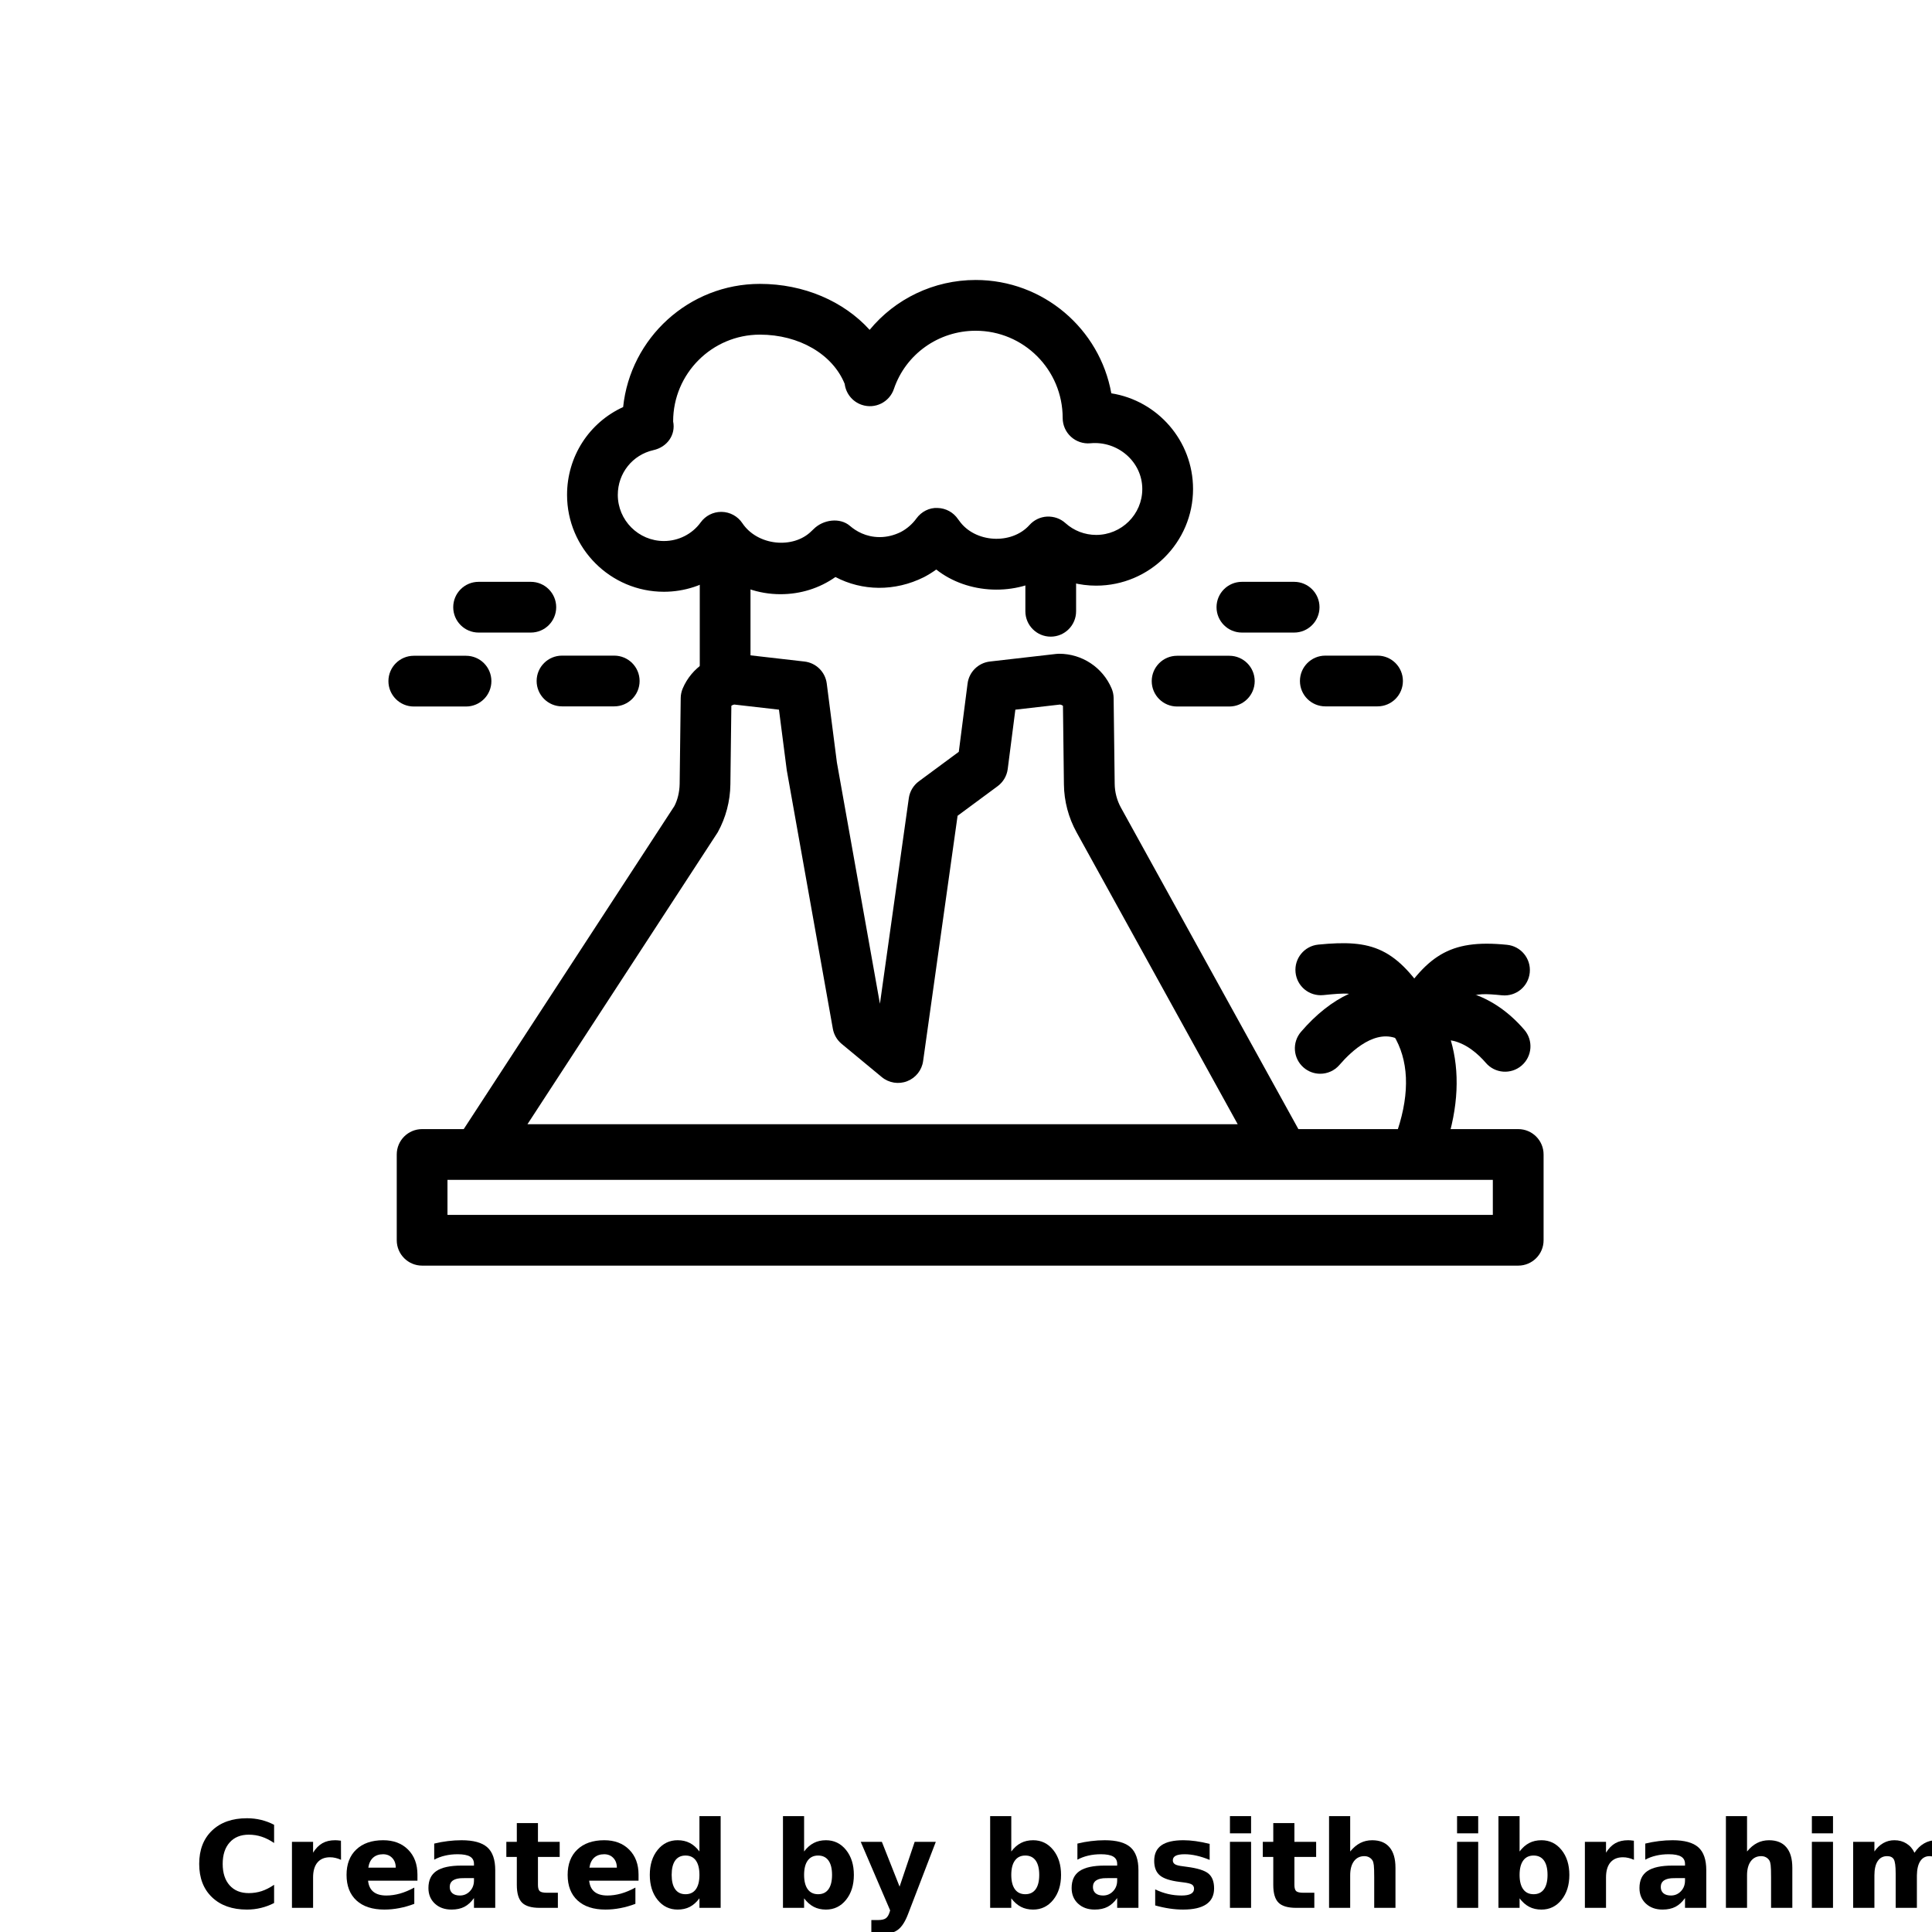 <?xml version="1.0" encoding="UTF-8"?>
<svg width="700pt" height="700pt" version="1.1" viewBox="0 0 700 700" xmlns="http://www.w3.org/2000/svg" xmlns:xlink="http://www.w3.org/1999/xlink">
 <defs>
  <symbol id="l" overflow="visible">
   <path d="m29.312-1.75c-1.512 0.781-3.09 1.371-4.734 1.766-1.637 0.406-3.34 0.609-5.109 0.609-5.312 0-9.527-1.484-12.641-4.453-3.106-2.969-4.656-7-4.656-12.094s1.551-9.125 4.656-12.094c3.113-2.969 7.328-4.453 12.641-4.453 1.77 0 3.473 0.199 5.109 0.594 1.645 0.398 3.223 0.992 4.734 1.781v6.594c-1.531-1.039-3.039-1.801-4.516-2.281-1.48-0.488-3.039-0.734-4.672-0.734-2.938 0-5.246 0.945-6.922 2.828-1.68 1.875-2.516 4.465-2.516 7.766 0 3.293 0.836 5.883 2.516 7.766 1.676 1.875 3.984 2.812 6.922 2.812 1.633 0 3.191-0.238 4.672-0.719 1.477-0.488 2.984-1.254 4.516-2.297z"/>
  </symbol>
  <symbol id="f" overflow="visible">
   <path d="m21.453-17.406c-0.68-0.312-1.352-0.539-2.016-0.688-0.656-0.156-1.32-0.234-1.984-0.234-1.969 0-3.484 0.633-4.547 1.891-1.055 1.262-1.578 3.07-1.578 5.422v11.016h-7.656v-23.922h7.656v3.922c0.977-1.562 2.102-2.703 3.375-3.422 1.281-0.719 2.812-1.078 4.594-1.078 0.25 0 0.523 0.012 0.828 0.031 0.301 0.023 0.734 0.07 1.297 0.141z"/>
  </symbol>
  <symbol id="e" overflow="visible">
   <path d="m27.562-12.031v2.188h-17.891c0.188 1.793 0.832 3.137 1.938 4.031 1.113 0.898 2.672 1.344 4.672 1.344 1.602 0 3.25-0.234 4.938-0.703 1.688-0.477 3.422-1.203 5.203-2.172v5.891c-1.805 0.688-3.609 1.203-5.422 1.547-1.812 0.352-3.621 0.531-5.422 0.531-4.336 0-7.703-1.098-10.109-3.297-2.398-2.207-3.594-5.297-3.594-9.266 0-3.906 1.176-6.973 3.531-9.203 2.363-2.238 5.609-3.359 9.734-3.359 3.758 0 6.769 1.137 9.031 3.406 2.258 2.262 3.391 5.281 3.391 9.062zm-7.859-2.531c0-1.457-0.43-2.629-1.281-3.516-0.844-0.895-1.949-1.344-3.312-1.344-1.492 0-2.699 0.418-3.625 1.25-0.918 0.836-1.492 2.039-1.719 3.609z"/>
  </symbol>
  <symbol id="b" overflow="visible">
   <path d="m14.391-10.766c-1.594 0-2.793 0.273-3.594 0.812-0.805 0.543-1.203 1.34-1.203 2.391 0 0.969 0.32 1.73 0.969 2.281 0.645 0.543 1.547 0.812 2.703 0.812 1.438 0 2.644-0.516 3.625-1.547 0.988-1.031 1.484-2.32 1.484-3.875v-0.875zm11.688-2.891v13.656h-7.703v-3.547c-1.031 1.449-2.188 2.508-3.469 3.172s-2.84 1-4.672 1c-2.481 0-4.496-0.723-6.047-2.172-1.543-1.445-2.312-3.32-2.312-5.625 0-2.812 0.961-4.867 2.891-6.172 1.938-1.312 4.969-1.969 9.094-1.969h4.516v-0.609c0-1.207-0.48-2.094-1.438-2.656-0.949-0.562-2.438-0.844-4.469-0.844-1.637 0-3.156 0.168-4.562 0.5-1.406 0.324-2.719 0.812-3.938 1.469v-5.828c1.645-0.406 3.289-0.707 4.938-0.906 1.656-0.207 3.305-0.312 4.953-0.312 4.32 0 7.438 0.855 9.344 2.562 1.914 1.699 2.875 4.461 2.875 8.281z"/>
  </symbol>
  <symbol id="d" overflow="visible">
   <path d="m12.031-30.719v6.797h7.875v5.469h-7.875v10.141c0 1.117 0.219 1.871 0.656 2.266 0.438 0.387 1.312 0.578 2.625 0.578h3.938v5.469h-6.562c-3.023 0-5.164-0.629-6.422-1.891-1.262-1.258-1.891-3.398-1.891-6.422v-10.141h-3.797v-5.469h3.797v-6.797z"/>
  </symbol>
  <symbol id="j" overflow="visible">
   <path d="m19.953-20.422v-12.812h7.688v33.234h-7.688v-3.453c-1.055 1.406-2.215 2.438-3.484 3.094-1.273 0.656-2.742 0.984-4.406 0.984-2.949 0-5.371-1.172-7.266-3.516-1.887-2.344-2.828-5.359-2.828-9.047s0.941-6.703 2.828-9.047c1.895-2.344 4.316-3.516 7.266-3.516 1.656 0 3.117 0.336 4.391 1 1.281 0.656 2.445 1.684 3.5 3.078zm-5.047 15.484c1.645 0 2.894-0.598 3.75-1.797 0.863-1.195 1.297-2.93 1.297-5.203 0-2.281-0.434-4.019-1.297-5.219-0.855-1.195-2.106-1.797-3.75-1.797-1.625 0-2.871 0.602-3.734 1.797-0.855 1.199-1.281 2.938-1.281 5.219 0 2.273 0.426 4.008 1.281 5.203 0.863 1.199 2.109 1.797 3.734 1.797z"/>
  </symbol>
  <symbol id="a" overflow="visible">
   <path d="m16.406-4.938c1.633 0 2.883-0.598 3.75-1.797 0.863-1.195 1.297-2.93 1.297-5.203 0-2.281-0.434-4.019-1.297-5.219-0.867-1.195-2.117-1.797-3.75-1.797-1.637 0-2.891 0.605-3.766 1.812-0.875 1.199-1.312 2.934-1.312 5.203 0 2.262 0.438 3.996 1.312 5.203 0.875 1.199 2.129 1.797 3.766 1.797zm-5.078-15.484c1.051-1.395 2.219-2.422 3.5-3.078 1.281-0.664 2.754-1 4.422-1 2.945 0 5.367 1.172 7.266 3.516 1.895 2.344 2.844 5.359 2.844 9.047s-0.949 6.703-2.844 9.047c-1.898 2.344-4.32 3.516-7.266 3.516-1.668 0-3.141-0.336-4.422-1s-2.449-1.691-3.5-3.078v3.453h-7.656v-33.234h7.656z"/>
  </symbol>
  <symbol id="i" overflow="visible">
   <path d="m0.531-23.922h7.656l6.422 16.234 5.469-16.234h7.656l-10.062 26.188c-1.012 2.664-2.195 4.523-3.547 5.578-1.344 1.062-3.121 1.594-5.328 1.594h-4.422v-5.016h2.391c1.301 0 2.242-0.211 2.828-0.625 0.594-0.406 1.055-1.148 1.391-2.219l0.203-0.656z"/>
  </symbol>
  <symbol id="h" overflow="visible">
   <path d="m22.359-23.172v5.797c-1.637-0.676-3.215-1.188-4.734-1.531-1.523-0.344-2.961-0.516-4.312-0.516-1.461 0-2.543 0.184-3.25 0.547-0.699 0.367-1.047 0.922-1.047 1.672 0 0.617 0.266 1.09 0.797 1.422 0.531 0.324 1.488 0.562 2.875 0.719l1.344 0.188c3.914 0.5 6.551 1.324 7.906 2.469 1.352 1.137 2.031 2.922 2.031 5.359 0 2.555-0.945 4.469-2.828 5.75-1.875 1.281-4.68 1.922-8.406 1.922-1.586 0-3.219-0.125-4.906-0.375s-3.422-0.625-5.203-1.125v-5.812c1.52 0.742 3.082 1.297 4.688 1.672 1.602 0.367 3.234 0.547 4.891 0.547 1.488 0 2.609-0.203 3.359-0.609 0.758-0.414 1.141-1.031 1.141-1.844 0-0.688-0.262-1.195-0.781-1.531-0.523-0.332-1.559-0.594-3.109-0.781l-1.344-0.172c-3.406-0.426-5.793-1.211-7.156-2.359-1.367-1.156-2.047-2.91-2.047-5.266 0-2.531 0.867-4.406 2.609-5.625 1.738-1.227 4.398-1.844 7.984-1.844 1.406 0 2.883 0.109 4.438 0.328 1.551 0.211 3.238 0.543 5.062 1z"/>
  </symbol>
  <symbol id="c" overflow="visible">
   <path d="m3.672-23.922h7.656v23.922h-7.656zm0-9.312h7.656v6.234h-7.656z"/>
  </symbol>
  <symbol id="g" overflow="visible">
   <path d="m27.734-14.562v14.562h-7.703v-11.109c0-2.094-0.047-3.531-0.141-4.312-0.086-0.781-0.242-1.359-0.469-1.734-0.305-0.5-0.711-0.883-1.219-1.156-0.512-0.281-1.094-0.422-1.75-0.422-1.594 0-2.852 0.617-3.766 1.844-0.906 1.23-1.359 2.938-1.359 5.125v11.766h-7.656v-33.234h7.656v12.812c1.145-1.395 2.363-2.422 3.656-3.078 1.301-0.664 2.738-1 4.312-1 2.758 0 4.852 0.852 6.281 2.547 1.438 1.688 2.156 4.152 2.156 7.391z"/>
  </symbol>
  <symbol id="k" overflow="visible">
   <path d="m25.844-19.953c0.969-1.477 2.117-2.602 3.453-3.375 1.332-0.781 2.797-1.172 4.391-1.172 2.75 0 4.844 0.852 6.281 2.547 1.438 1.688 2.156 4.152 2.156 7.391v14.562h-7.688v-12.469c0.008-0.188 0.02-0.379 0.031-0.578 0.008-0.195 0.016-0.484 0.016-0.859 0-1.695-0.25-2.926-0.75-3.688-0.5-0.758-1.309-1.141-2.422-1.141-1.449 0-2.57 0.602-3.359 1.797-0.793 1.199-1.203 2.93-1.234 5.188v11.75h-7.688v-12.469c0-2.656-0.23-4.363-0.688-5.125-0.449-0.758-1.258-1.141-2.422-1.141-1.469 0-2.606 0.605-3.406 1.812-0.793 1.199-1.188 2.918-1.188 5.156v11.766h-7.703v-23.922h7.703v3.5c0.938-1.352 2.016-2.367 3.234-3.047 1.219-0.688 2.555-1.031 4.016-1.031 1.656 0 3.113 0.402 4.375 1.203 1.27 0.793 2.234 1.906 2.891 3.344z"/>
  </symbol>
 </defs>
 <g>
  <path d="m464.02 425.71h-289.87c-3.375 0-6.477-1.848-8.086-4.812-1.605-2.969-1.457-6.574 0.387-9.402l77.863-119.4c1.109-2.059 1.902-5.059 1.938-8.086l0.383-31.094c0.012-1.203 0.266-2.387 0.734-3.492 3.25-7.625 10.711-12.555 19-12.555 0.352 0 0.699 0.02 1.047 0.059l24.062 2.758c4.203 0.484 7.531 3.766 8.07 7.965l3.68 28.637 15.586 87.391 10.465-74.477c0.34-2.441 1.656-4.644 3.641-6.113l14.469-10.691 3.184-24.746c0.539-4.195 3.871-7.477 8.07-7.965l24.062-2.758c0.344-0.039 0.695-0.059 1.047-0.059 8.285 0 15.742 4.926 18.996 12.547 0.477 1.109 0.727 2.297 0.742 3.5l0.383 31.098c0.035 3.019 0.824 6.012 2.289 8.66l65.91 119.4c1.57 2.852 1.523 6.316-0.129 9.117-1.66 2.801-4.668 4.519-7.922 4.519zm-272.91-18.387h257.33l-58.383-105.77c-2.922-5.293-4.508-11.285-4.578-17.328l-0.348-28.504c-0.305-0.234-0.668-0.391-1.059-0.449l-16.188 1.855-2.766 21.496c-0.32 2.488-1.637 4.731-3.652 6.223l-14.516 10.727-12.488 88.879c-0.461 3.301-2.676 6.086-5.777 7.289-3.098 1.211-6.621 0.637-9.188-1.484l-14.551-12.043c-1.676-1.387-2.805-3.328-3.188-5.473l-16.695-93.676-2.828-21.938-16.191-1.855c-0.391 0.059-0.754 0.211-1.059 0.445l-0.352 28.516c-0.078 6.051-1.66 12.039-4.578 17.32z"/>
  <path d="m282.79 215.29c-8.027 0-15.648-2.711-21.742-7.527-5.875 4.254-13.043 6.644-20.492 6.644-19.355 0-35.102-15.746-35.102-35.102 0-14 8.07-26.227 20.32-31.82 2.613-25.043 23.84-44.629 49.562-44.629 15.953 0 30.379 6.316 39.75 16.656 9.234-11.215 23.211-18.07 38.418-18.07 24.527 0 44.98 17.754 49.145 41.062 16.758 2.644 29.613 17.188 29.613 34.676 0 19.305-15.746 35.012-35.102 35.012-5.894 0-11.629-1.48-16.727-4.25-12.133 8.191-29.82 7.441-41.215-1.594-1.402 1.02-2.883 1.938-4.426 2.75-10.617 5.309-22.422 5.059-32.098-0.035-5.762 4.062-12.629 6.227-19.906 6.227zm-21.473-29.828h0.172c3.012 0.059 5.805 1.586 7.477 4.09 5.469 8.195 18.445 9.473 25.07 2.859 0.031-0.031 0.754-0.715 0.785-0.746 3.406-3.406 9.484-4.273 13.133-1.125 2.148 1.855 5.758 4.062 10.766 4.062 2.621 0 5.211-0.629 7.695-1.867 2.156-1.133 4.152-2.852 5.617-4.879 1.773-2.461 4.691-3.981 7.68-3.805 2.981 0.07 5.738 1.586 7.398 4.051 0.148 0.184 0.293 0.367 0.43 0.566 5.629 8.008 18.93 8.844 25.469 1.543 1.629-1.816 3.918-2.914 6.356-3.043 2.527-0.09 4.836 0.719 6.648 2.352 3.066 2.769 7.023 4.293 11.145 4.293 9.215 0 16.715-7.461 16.715-16.625 0-9.922-8.93-17.52-18.809-16.582-2.562 0.242-5.129-0.621-7.035-2.359-1.914-1.742-3-4.207-3-6.793 0-17.516-14.145-31.617-31.527-31.617-13.449 0-25.352 8.477-29.621 21.082-1.625 4.809-6.832 7.398-11.656 5.758-3.453-1.172-5.754-4.191-6.176-7.582-4.344-10.727-16.504-17.848-30.711-17.848-17.34 0-31.445 14.105-31.445 31.445 1 4.91-2.207 9.297-7.102 10.391-7.621 1.703-12.949 8.375-12.949 16.227 0 9.215 7.5 16.715 16.715 16.715 5.277 0 10.258-2.523 13.309-6.746 1.73-2.402 4.504-3.816 7.453-3.816z"/>
  <path d="m262.73 254.09c-5.078 0-9.191-4.117-9.191-9.191v-36.938c0-5.078 4.117-9.191 9.191-9.191 5.078 0 9.191 4.117 9.191 9.191v36.938c0 5.074-4.117 9.191-9.191 9.191z"/>
  <path d="m380.7 230.67c-5.078 0-9.191-4.117-9.191-9.191v-16.582c0-5.078 4.117-9.191 9.191-9.191 5.078 0 9.191 4.117 9.191 9.191v16.582c0 5.074-4.113 9.191-9.191 9.191z"/>
  <path d="m550.08 458.56h-397.14c-5.078 0-9.191-4.117-9.191-9.191v-31.082c0-5.078 4.117-9.191 9.191-9.191h397.14c5.078 0 9.191 4.117 9.191 9.191v31.082c0.004 5.074-4.113 9.191-9.191 9.191zm-387.95-18.387h378.75v-12.695h-378.75z"/>
  <path d="m515.13 421.45c-0.941 0-1.906-0.148-2.856-0.457-4.824-1.578-7.461-6.769-5.887-11.594 4.516-13.812 3.992-25.41-1.547-34.469-1.344-2.199-1.707-4.856-0.996-7.332s2.426-4.539 4.727-5.691c14.707-7.352 31.449-3.059 43.715 11.199 3.312 3.848 2.879 9.652-0.969 12.965-3.856 3.316-9.652 2.883-12.965-0.969-2.644-3.07-7.133-7.215-12.695-8.16 3.32 11.32 2.742 24.293-1.793 38.168-1.262 3.875-4.863 6.332-8.734 6.34z"/>
  <path d="m512.67 379.32c-1.68 0-3.379-0.457-4.902-1.422-4.293-2.711-5.57-8.391-2.859-12.68 11.848-18.742 19.824-25.051 41.113-22.898 5.051 0.504 8.738 5.004 8.238 10.059-0.504 5.047-4.949 8.734-10.059 8.238-11.566-1.152-14.066-0.883-23.75 14.422-1.75 2.769-4.731 4.281-7.781 4.281z"/>
  <path d="m478.34 389.04c-2.125 0-4.254-0.73-5.992-2.227-3.848-3.312-4.281-9.117-0.969-12.965 5.504-6.398 11.398-11.016 17.402-13.777-2.445-0.223-5.356 0.082-9.32 0.473-5.129 0.492-9.562-3.191-10.059-8.238-0.504-5.055 3.188-9.555 8.238-10.059 19.527-1.922 28.207 0.863 41.113 21.258 2.203 3.488 1.816 8.02-0.953 11.082-2.762 3.059-7.219 3.91-10.93 2.055-8.285-4.137-17.062 3.981-21.559 9.199-1.82 2.117-4.387 3.199-6.973 3.199z"/>
  <path d="m468.89 229.19h-18.926c-5.078 0-9.191-4.117-9.191-9.191 0-5.078 4.117-9.191 9.191-9.191h18.926c5.078 0 9.191 4.117 9.191 9.191 0 5.078-4.117 9.191-9.191 9.191z"/>
  <path d="m445.41 255.98h-18.926c-5.078 0-9.191-4.117-9.191-9.191 0-5.078 4.117-9.191 9.191-9.191h18.926c5.078 0 9.191 4.117 9.191 9.191 0 5.078-4.117 9.191-9.191 9.191z"/>
  <path d="m499.11 255.93h-18.926c-5.078 0-9.191-4.117-9.191-9.191 0-5.078 4.117-9.191 9.191-9.191h18.926c5.078 0 9.191 4.117 9.191 9.191 0 5.074-4.117 9.191-9.191 9.191z"/>
  <path d="m192.33 229.19h-18.926c-5.078 0-9.191-4.117-9.191-9.191 0-5.078 4.117-9.191 9.191-9.191h18.926c5.078 0 9.191 4.117 9.191 9.191 0 5.078-4.117 9.191-9.191 9.191z"/>
  <path d="m168.85 255.98h-18.926c-5.078 0-9.191-4.117-9.191-9.191 0-5.078 4.117-9.191 9.191-9.191h18.926c5.078 0 9.191 4.117 9.191 9.191 0 5.078-4.117 9.191-9.191 9.191z"/>
  <path d="m222.55 255.93h-18.926c-5.078 0-9.191-4.117-9.191-9.191 0-5.078 4.117-9.191 9.191-9.191h18.926c5.078 0 9.191 4.117 9.191 9.191 0 5.074-4.117 9.191-9.191 9.191z"/>
  <use x="70" y="691.25" xlink:href="#l"/>
  <use x="102.109" y="691.25" xlink:href="#f"/>
  <use x="123.684" y="691.25" xlink:href="#e"/>
  <use x="153.355" y="691.25" xlink:href="#b"/>
  <use x="182.879" y="691.25" xlink:href="#d"/>
  <use x="203.793" y="691.25" xlink:href="#e"/>
  <use x="233.465" y="691.25" xlink:href="#j"/>
  <use x="280.012" y="691.25" xlink:href="#a"/>
  <use x="311.328" y="691.25" xlink:href="#i"/>
  <use x="355.078" y="691.25" xlink:href="#a"/>
  <use x="386.398" y="691.25" xlink:href="#b"/>
  <use x="415.918" y="691.25" xlink:href="#h"/>
  <use x="441.961" y="691.25" xlink:href="#c"/>
  <use x="456.957" y="691.25" xlink:href="#d"/>
  <use x="477.871" y="691.25" xlink:href="#g"/>
  <use x="524.25" y="691.25" xlink:href="#c"/>
  <use x="539.246" y="691.25" xlink:href="#a"/>
  <use x="570.562" y="691.25" xlink:href="#f"/>
  <use x="592.137" y="691.25" xlink:href="#b"/>
  <use x="621.66" y="691.25" xlink:href="#g"/>
  <use x="652.805" y="691.25" xlink:href="#c"/>
  <use x="667.805" y="691.25" xlink:href="#k"/>
 </g>
</svg>
